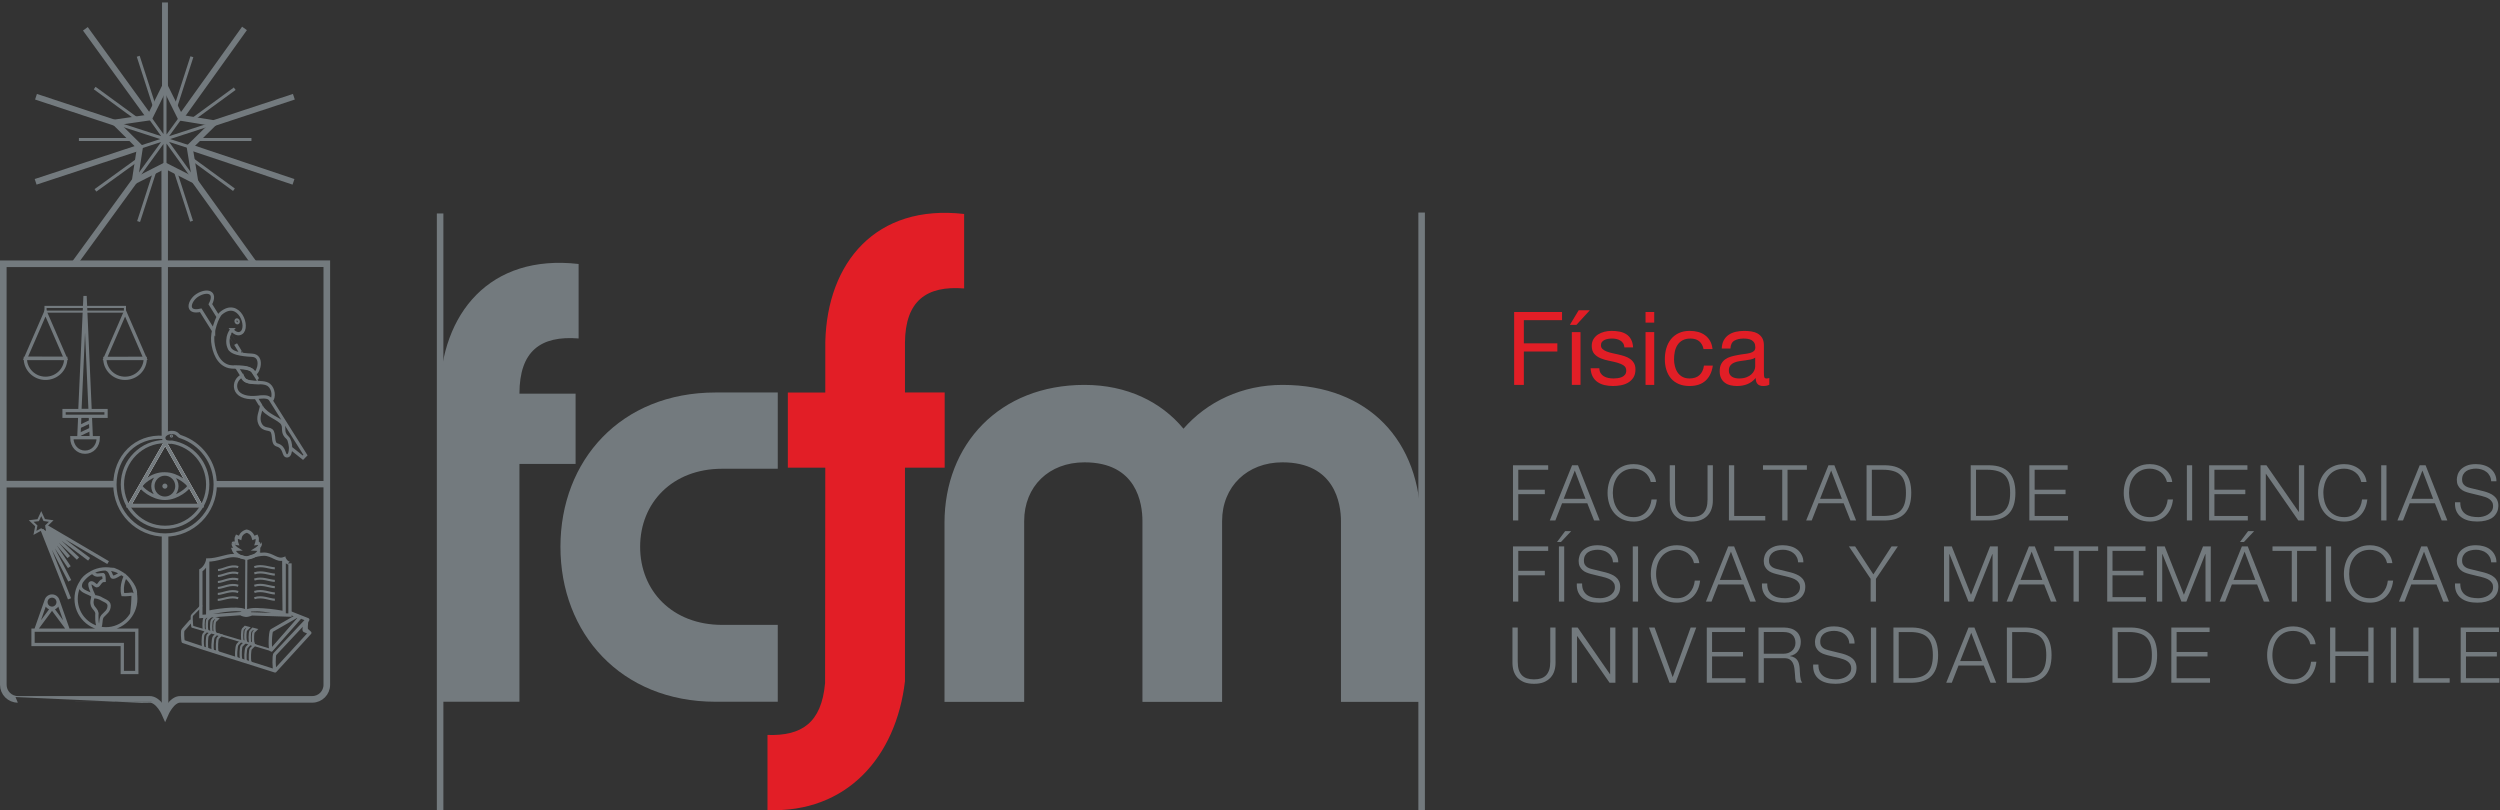 <?xml version="1.0" encoding="UTF-8" standalone="no"?>
<svg
   xmlns:dc="http://purl.org/dc/elements/1.1/"
   xmlns:cc="http://creativecommons.org/ns#"
   xmlns:rdf="http://www.w3.org/1999/02/22-rdf-syntax-ns#"
   xmlns:svg="http://www.w3.org/2000/svg"
   xmlns="http://www.w3.org/2000/svg"
   viewBox="0 0 979.187 317.333"
   height="317.333"
   width="979.187"
   xml:space="preserve"
   id="svg2"
   version="1.1"><rect x="0" y="0" width="979.187" height="317.333" fill="#333333" stroke="none"/><defs
     id="defs6"><clipPath
       id="clipPath18"
       clipPathUnits="userSpaceOnUse"><path
         id="path16"
         d="M 0,0 H 734.389 V 237.331 H 0 Z" /></clipPath></defs><g
     transform="matrix(1.333,0,0,-1.333,0,317.333)"
     id="g10"><g
       id="g12"><g
         clip-path="url(#clipPath18)"
         id="g14"><g
           transform="translate(96.025,160.57)"
           id="g20"><path
             id="path22"
             style="fill:none;stroke:#737a7e;stroke-width:1.94;stroke-linecap:butt;stroke-linejoin:miter;stroke-miterlimit:3.863;stroke-dasharray:none;stroke-opacity:1"
             d="m 0,0 v -123.72 c 0,-2.363 -1.908,-4.283 -4.263,-4.283 h -38.779 c -2.593,0.063 -4.467,-4.27 -4.467,-4.27 0,0 -1.882,4.334 -4.591,4.27 0.003,0.003 -38.689,0 -38.689,0 -2.354,0 -4.263,1.92 -4.263,4.283 l -0.003,123.712 z" /></g><g
           transform="translate(76.842,118.495)"
           id="g24"><path
             id="path26"
             style="fill:none;stroke:#737a7e;stroke-width:0.965;stroke-linecap:butt;stroke-linejoin:miter;stroke-miterlimit:3.864;stroke-dasharray:none;stroke-opacity:1"
             d="m 0,0 c -0.304,-1.38 -1.235,-3.224 -0.457,-4.897 1.063,-2.295 3.043,-1.071 3.653,-2.444 0.607,-1.375 0.023,-3.428 1.37,-3.826 2.588,-0.769 1.677,-3.363 3.047,-3.213 1.21,0.137 1.253,4.199 0,5.355 C 5.785,-7.339 7.002,-6.117 6.091,-4.74 5.174,-3.366 1.825,-2.755 0,0 Z m -5.718,9.128 c -1.309,-0.636 -2.268,-2.15 -1.811,-3.835 0.457,-1.687 2.503,-2.692 5.394,-2.54 0.161,0.008 0.312,0.021 0.46,0.028 2.558,0.19 3.7,0.5 4.564,-0.947 C 3.802,2.905 3.537,5.293 2.237,6.397 0.262,8.083 -4.875,5.945 -5.718,9.128 Z m -3.001,13.555 c 0,0 1.312,-1.783 2.717,-0.953 2.574,1.521 -0.604,10.188 -5.903,5.779 -1.165,-0.974 -2.723,-5.479 -2.421,-8.365 0.303,-2.893 1.586,-6.545 4.842,-7.301 1.966,-0.457 5.882,0.637 7.508,-2.041 1.209,0.453 2.531,5.229 -0.847,5.387 -3.332,0.15 -6.152,0.721 -6.661,2.129 -1.209,3.347 0.765,5.365 0.765,5.365 z m -48.793,-8.449 c 0,-3.221 -2.661,-5.832 -5.942,-5.832 -3.281,0 -5.943,2.611 -5.943,5.832 z m 9.55,-23.273 c 0,-2.522 -1.742,-4.265 -3.891,-4.265 -2.146,0 -3.889,1.742 -3.889,4.265 z m -10.056,7.97 h 12.334 v -1.687 h -12.334 z m 7.652,0.035 -1.486,33.625 -1.52,-33.625 z M -53.4,-2.759 -53.675,-9.03 h 3.654 l -0.277,6.271 z m -9.796,-32.353 18.118,-10.639 m -17.925,10.215 12.34,-9.233 m -12.266,8.735 9.006,-8.512 m -8.929,7.824 6.22,-7.391 m -6.623,7.21 6.784,-10.18 m -7.33,10.4 7.459,-14.42 m -8.115,15.008 8.036,-20.291 m 46.979,77.844 c -0.017,0.035 3.659,-6.018 3.644,-5.939 -2.274,0.275 -3.378,0.93 -3.831,2.152 -0.536,1.379 -0.117,3.213 0.187,3.787 z M 2.626,2.181 l 10.293,-16.347 -0.757,-0.761 -3.608,2.86 c 0,0 -0.22,2.392 -0.793,2.883 C 5.823,-7.511 6.972,-6.589 6.222,-5.037 5.473,-3.49 1.075,-2.296 0.052,0.03 0.071,-0.083 -1.642,2.747 -1.642,2.747 2.282,3.443 2.626,2.181 2.626,2.181 Z m -16.712,20.194 -3.777,6.022 c -4.525,-1.046 -3.413,2.88 -0.961,4.423 2.695,1.691 5.742,1.096 3.787,-2.648 0,0 0.871,-1.417 2.324,-3.729 0,0 -0.992,-1.885 -1.373,-4.068 z" /></g><g
           transform="translate(69.471,144.209)"
           id="g28"><path
             id="path30"
             style="fill:none;stroke:#737a7e;stroke-width:0.621;stroke-linecap:butt;stroke-linejoin:miter;stroke-miterlimit:3.864;stroke-dasharray:none;stroke-opacity:1"
             d="M 0,0 C 0.247,0.088 0.539,-0.094 0.652,-0.406 0.765,-0.72 0.657,-1.052 0.415,-1.14 0.169,-1.232 -0.124,-1.048 -0.236,-0.732 -0.35,-0.421 -0.242,-0.091 0,0 Z m -19.266,-34.274 c 0,0.096 0.076,0.17 0.172,0.17 0.096,0 0.171,-0.074 0.171,-0.17 0,-0.095 -0.075,-0.169 -0.171,-0.169 -0.095,-0.006 -0.172,0.076 -0.172,0.169 z" /></g><g
           transform="translate(39.806,63.84)"
           id="g32"><path
             id="path34"
             style="fill:none;stroke:#737a7e;stroke-width:0.965;stroke-linecap:butt;stroke-linejoin:miter;stroke-miterlimit:3.864;stroke-dasharray:none;stroke-opacity:1"
             d="m 0,0 c 0,2.201 -2.939,4.93 -2.939,4.93 0,0 -1.446,-2.68 -0.764,-5.434 0.686,-0.074 2.665,0.152 2.665,0.152 0.497,-0.229 0.304,-1.033 0.304,-1.527 0,-1.226 -0.381,-4.359 -0.381,-4.359 0,0 1.115,4.031 1.115,6.238 z m -5.944,6.727 c -0.98,0.377 -2.477,0.228 -2.477,0.228 1.296,-0.613 1.22,-2.33 1.752,-2.33 1.068,0 1.599,0.877 2.664,1.066 0.003,0 -0.96,0.661 -1.939,1.036 z M -16.187,2.4 c -0.442,-2.4 4.035,-2.371 3.654,-3.673 -0.918,-3.137 0.913,-3.022 1.218,-4.666 0,0 -0.305,-3.899 0.76,-4.209 0.61,0.839 0.154,2.484 0.913,3.367 0.801,0.916 1.904,1.418 1.904,3.056 0,1.19 -1.65,1.569 -2.134,1.914 -0.531,0.383 -1.522,0.688 -2.206,0.688 0,0 -1.751,3.365 -1.218,3.978 0.607,0.534 1.523,-0.763 1.901,-0.763 0.8,0 0.95,1.604 2.207,1.604 0,0.386 -0.077,1.572 -0.305,1.689 -1.257,0 -2.053,-0.615 -3.122,0.687 0.006,0.008 -3.127,-1.263 -3.572,-3.672 z m -6.622,-4.589 3.061,-8.707 -4.731,6.394 m -1.75,2.313 -3.063,-8.707 4.731,6.394 m -1.747,1.799 c 0,0.988 0.8,1.795 1.791,1.795 0.987,0 1.786,-0.807 1.786,-1.795 0,-0.994 -0.799,-1.799 -1.786,-1.799 -0.99,0 -1.791,0.803 -1.791,1.799 z M 0.389,-23.385 h -4.265 v 8.235 H -30.1 v 4.212 H 0.387 Z M -17.444,-1.74 c 0,4.869 3.923,8.809 8.765,8.809 4.842,0 8.765,-3.938 8.765,-8.809 0,-4.862 -3.923,-8.807 -8.765,-8.807 -4.843,0 -8.765,3.945 -8.765,8.807 z" /></g><g
           transform="translate(12.117,87.144)"
           id="g36"><path
             id="path38"
             style="fill:none;stroke:#737a7e;stroke-width:0.621;stroke-linecap:butt;stroke-linejoin:miter;stroke-miterlimit:3.864;stroke-dasharray:none;stroke-opacity:1"
             d="m 0,0 -0.895,-1.932 -2.063,-0.248 1.511,-1.426 -0.407,-2.062 1.825,1.006 1.868,-1.022 -0.367,2.098 1.469,1.406 -2.064,0.289 z" /></g><g
           transform="translate(48.497,81.004)"
           id="g40"><path
             id="path42"
             style="fill:none;stroke:#737a7e;stroke-width:1.94;stroke-linecap:butt;stroke-linejoin:miter;stroke-miterlimit:3.863;stroke-dasharray:none;stroke-opacity:1"
             d="M 0,0 V -52.361" /></g><g
           transform="translate(79.846,52.777)"
           id="g44"><path
             id="path46"
             style="fill:none;stroke:#737a7e;stroke-width:0.966;stroke-linecap:round;stroke-linejoin:round;stroke-miterlimit:3.864;stroke-dasharray:none;stroke-opacity:1"
             d="m 0,0 c -0.42,-0.189 -0.67,-5.676 -0.1,-5.713 0.002,0.006 8.416,9.561 8.416,9.561 L 7.501,4.307 Z m 0.955,-6.883 c -0.4,-0.324 -0.305,-4.512 0.019,-4.976 0.02,0 10.217,11.187 10.217,11.187 l -1.059,0.965 c -0.09,1.007 0.182,2.822 0.182,2.822 z m -24.744,9.639 -2.252,-2.563 c -0.301,-0.351 -0.142,-2.716 0.01,-3.395 1.778,-0.714 26.972,-8.638 26.972,-8.638 L 11.189,-0.672 9.586,0.017 c -0.453,0.729 0.998,3.188 0.998,3.188 l -4.96,1.957" /></g><g
           transform="translate(59.137,60.027)"
           id="g48"><path
             id="path50"
             style="fill:none;stroke:#737a7e;stroke-width:0.62;stroke-linecap:round;stroke-linejoin:round;stroke-miterlimit:3.864;stroke-dasharray:none;stroke-opacity:1"
             d="m 0,0 -2.629,-2.688 c -0.377,-0.203 -0.092,-2.72 0,-3.425 0.921,-0.253 23.228,-6.879 23.228,-6.879 l 8.396,9.66 -2.663,0.953" /></g><g
           transform="translate(83.495,58.016)"
           id="g52"><path
             id="path54"
             style="fill:none;stroke:#737a7e;stroke-width:0.965;stroke-linecap:butt;stroke-linejoin:miter;stroke-miterlimit:3.864;stroke-dasharray:none;stroke-opacity:1"
             d="m 0,0 c -2.388,0 -9.512,1.914 -11.188,0.229 1.522,0.037 1.563,-0.952 0,-0.993 -1.674,0.112 -1.407,1.071 0,0.953 -1.447,1.879 -11.255,-0.386 -11.255,-0.386 l -0.021,15.687 c 2.721,0 5.541,1.313 7.455,1.313 1.914,0 3.929,-0.813 3.929,-0.813 0,0 3.011,1.221 5.137,1.221 2.519,0 3.814,-2.061 5.83,-1.352 C -0.149,14.887 0,0 0,0 Z M 0,15.996 V 0.002 c -2.184,0.521 -10.389,1.572 -11.225,0.27 -0.683,1.304 -7.278,0.716 -11.238,-0.166 v 15.392 c -0.502,-2.227 -2.016,-3.033 -2.016,-3.033 V -1.102 l 11.694,0.842 c 1.296,-0.842 2.779,-0.304 3.272,-0.072 L 1.713,-0.695 V 14.493 C 1.714,14.481 0.604,14.578 0,15.996 Z" /></g><g
           transform="translate(72.382,73.984)"
           id="g56"><path
             id="path58"
             style="fill:none;stroke:#737a7e;stroke-width:0.621;stroke-linecap:butt;stroke-linejoin:miter;stroke-miterlimit:3.864;stroke-dasharray:none;stroke-opacity:1"
             d="M 0,0 -0.096,-15.684" /></g><g
           transform="translate(60.698,57.002)"
           id="g60"><path
             id="path62"
             style="fill:none;stroke:#737a7e;stroke-width:0.671;stroke-linecap:butt;stroke-linejoin:miter;stroke-miterlimit:3.864;stroke-dasharray:none;stroke-opacity:1"
             d="m 0,0 -0.64,-0.648 c -0.295,-0.342 -0.354,-3.301 -0.048,-3.438 -0.008,-0.049 0.834,-0.337 0.95,-0.294 0.125,0.007 -0.07,0.312 -0.129,0.454 -0.134,0.862 -0.078,2.725 0.154,2.99 l 0.695,0.674 z m 12.755,-8.164 -0.956,-1.01 c -0.391,-0.441 -0.554,-3.918 -0.153,-4.099 -0.011,-0.064 1.983,-0.59 1.171,-0.219 -0.179,1.137 -0.106,3.584 0.2,3.935 l 1.032,1.045 z M 10.052,-7.322 9.096,-8.328 C 8.707,-8.777 8.501,-12.223 8.907,-12.4 c -0.012,-0.067 2.021,-0.62 1.21,-0.243 -0.177,1.127 -0.106,3.582 0.199,3.936 l 1.032,1.043 z M 2.933,-5.218 2.129,-6.074 c -0.388,-0.44 -0.549,-4.072 -0.144,-4.25 -0.013,-0.067 1.978,-0.435 1.164,-0.063 -0.178,1.137 -0.106,3.584 0.2,3.936 L 4.2,-5.6 Z M 0.002,-4.377 -0.84,-5.229 c -0.39,-0.449 -0.394,-3.98 0.009,-4.162 -0.009,-0.06 1.823,-0.53 1.01,-0.159 -0.174,1.136 -0.105,3.584 0.2,3.935 l 0.919,0.897 z" /></g><g
           transform="translate(72.42,74.131)"
           id="g64"><path
             id="path66"
             style="fill:none;stroke:#737a7e;stroke-width:0.965;stroke-linecap:butt;stroke-linejoin:miter;stroke-miterlimit:3.864;stroke-dasharray:none;stroke-opacity:1"
             d="m 0,0 c -3.042,0.076 -3.874,2.506 -3.874,2.506 l 1.183,0.055 c 0,0 -1.485,0.902 -1.155,1.791 -0.024,0.041 1.034,-0.111 1.034,-0.111 0,0 -0.446,1.218 -0.042,2.021 l 0.947,-0.396 c 0.272,1.618 1.948,1.996 1.948,1.996 0,0 1.561,-0.212 2.018,-1.996 L 3.006,6.262 C 3.41,5.457 2.973,4.241 2.973,4.241 c 0,0 1.058,0.152 1.034,0.111 C 4.338,3.463 2.851,2.561 2.851,2.561 L 4.037,2.506 C 4.035,2.506 3.043,0.074 0,0 Z" /></g><g
           transform="translate(0.886,95.797)"
           id="g68"><path
             id="path70"
             style="fill:none;stroke:#737a7e;stroke-width:1.94;stroke-linecap:butt;stroke-linejoin:miter;stroke-miterlimit:3.863;stroke-dasharray:none;stroke-opacity:1"
             d="M 0,0 H 32.842" /></g><g
           transform="translate(63.395,95.797)"
           id="g72"><path
             id="path74"
             style="fill:none;stroke:#737a7e;stroke-width:1.87;stroke-linecap:butt;stroke-linejoin:miter;stroke-miterlimit:3.864;stroke-dasharray:none;stroke-opacity:1"
             d="M 0,0 H 32.579" /></g><g
           transform="translate(48.541,107.93)"
           id="g76"><path
             id="path78"
             style="fill:none;stroke:#ffffff;stroke-width:0.965;stroke-linecap:butt;stroke-linejoin:miter;stroke-miterlimit:3.864;stroke-dasharray:none;stroke-opacity:1"
             d="m 0,0 10.474,-18.42 h -21.04 z" /></g><g
           transform="translate(44.919,95.223)"
           id="g80"><path
             id="path82"
             style="fill:none;stroke:#737a7e;stroke-width:0.965;stroke-linecap:butt;stroke-linejoin:miter;stroke-miterlimit:3.864;stroke-dasharray:none;stroke-opacity:1"
             d="m 0,0 c 0,1.959 1.58,3.545 3.528,3.545 1.949,0 3.53,-1.59 3.53,-3.545 0,-1.957 -1.581,-3.549 -3.53,-3.549 C 1.579,-3.545 0,-1.957 0,0 Z m 3.533,3.602 c 3.791,0 7.087,-3.12 7.046,-3.614 0.035,-0.466 -3.257,-3.59 -7.046,-3.59 -3.789,0 -7.091,3.124 -7.057,3.59 -0.035,0.494 3.138,3.76 7.057,3.614 z" /></g><g
           transform="translate(48.007,95.223)"
           id="g84"><path
             id="path86"
             style="fill:#737a7e;fill-opacity:1;fill-rule:nonzero;stroke:none"
             d="m 0,0 c 0,0.244 0.198,0.44 0.444,0.44 0.241,0 0.44,-0.196 0.44,-0.44 0,-0.246 -0.199,-0.445 -0.44,-0.445 C 0.197,-0.447 0,-0.246 0,0" /></g><g
           transform="translate(48.007,95.223)"
           id="g88"><path
             id="path90"
             style="fill:none;stroke:#737a7e;stroke-width:0.621;stroke-linecap:butt;stroke-linejoin:miter;stroke-miterlimit:3.864;stroke-dasharray:none;stroke-opacity:1"
             d="m 0,0 c 0,0.244 0.198,0.44 0.444,0.44 0.241,0 0.44,-0.196 0.44,-0.44 0,-0.246 -0.199,-0.445 -0.44,-0.445 C 0.197,-0.447 0,-0.246 0,0 Z" /></g><g
           transform="translate(48.554,108.318)"
           id="g92"><path
             id="path94"
             style="fill:none;stroke:#737a7e;stroke-width:0.965;stroke-linecap:butt;stroke-linejoin:miter;stroke-miterlimit:3.864;stroke-dasharray:none;stroke-opacity:1"
             d="m 0,0 c -6.922,0 -12.588,-5.656 -12.588,-12.609 0,-6.955 5.61,-12.594 12.532,-12.594 6.922,0 12.533,5.639 12.533,12.594 0,6.255 -4.54,11.441 -10.49,12.427 -2.214,-0.16 -2.327,0.647 -2.405,1.063 -0.204,1.135 1.271,1.801 2.323,1.801 1.828,0 1.674,-1.071 2.77,-1.301 5.825,-1.979 10.015,-7.52 10.015,-14.034 0,-8.181 -6.601,-14.814 -14.742,-14.814 -8.143,0 -14.742,6.633 -14.742,14.814 0,8.186 6.12,14.494 14.344,13.882 C -0.583,0.689 0,0 0,0 Z" /></g><g
           transform="translate(48.477,212.67)"
           id="g96"><path
             id="path98"
             style="fill:none;stroke:#737a7e;stroke-width:1.734;stroke-linecap:butt;stroke-linejoin:miter;stroke-miterlimit:3.863;stroke-dasharray:none;stroke-opacity:1"
             d="m 0,0 -4.51,-9.12 -10.193,-1.476 7.347,-7.29 -1.516,-9.881 8.872,4.507 8.874,-4.507 -1.63,9.973 7.115,6.981 -9.777,1.602 z" /></g><g
           transform="translate(62.836,201.857)"
           id="g100"><path
             id="path102"
             style="fill:none;stroke:#737a7e;stroke-width:0.895;stroke-linecap:butt;stroke-linejoin:miter;stroke-miterlimit:3.863;stroke-dasharray:none;stroke-opacity:1"
             d="M 0,0 -21.714,-7.075 M -5.485,-16.954 -18.866,1.692 M -23.231,-16.954 -9.779,1.601 M -28.714,0.003 -7.116,-6.982 m -7.243,17.467 v -22.932" /></g><g
           transform="translate(48.477,237.331)"
           id="g104"><path
             id="path106"
             style="fill:none;stroke:#737a7e;stroke-width:1.734;stroke-linecap:butt;stroke-linejoin:miter;stroke-miterlimit:3.863;stroke-dasharray:none;stroke-opacity:1"
             d="M 0,0 V -25.578 M 37.759,-52.699 7.36,-42.514 m -21.811,7.07 -23.447,7.75 m 11.217,-49.101 17.787,24.431 m 13.49,18.519 18.768,26.223 M 26.281,-76.795 8.71,-52.364 M -4.536,-33.761 -23.395,-7.736 M 37.87,-27.694 14.377,-35.436 m -21.852,-7.2 -30.533,-10.063" /></g><g
           transform="translate(23.185,197.071)"
           id="g108"><path
             id="path110"
             style="fill:none;stroke:#737a7e;stroke-width:0.895;stroke-linecap:butt;stroke-linejoin:miter;stroke-miterlimit:3.863;stroke-dasharray:none;stroke-opacity:1"
             d="M 0,0 H 15.473 M 34.987,0 50.699,-0.003 M 4.634,15.115 17.071,6.036 M 33.092,-5.665 45.554,-14.763 M 17.429,24.453 22.281,9.452 m 6.041,-18.698 4.774,-14.76 M 33.199,24.317 28.428,9.567 M 22.348,-9.234 17.539,-24.102 M 45.781,14.923 33.44,5.914 M 17.406,-5.875 4.861,-14.947" /></g><g
           transform="translate(23.164,112.602)"
           id="g112"><path
             id="path114"
             style="fill:none;stroke:#737a7e;stroke-width:0.965;stroke-linecap:butt;stroke-linejoin:miter;stroke-miterlimit:3.864;stroke-dasharray:none;stroke-opacity:1"
             d="m 0,0 3.503,1.646 m -3.39,-3.9 3.504,1.647 M 13.594,33.658 19.453,20.18 7.728,20.147 Z M 7.64,20.127 c 0,-3.221 2.661,-5.832 5.942,-5.832 3.285,0 5.942,2.611 5.942,5.832 z M -9.79,33.658 -15.647,20.18 -3.922,20.147 Z M 51.086,16.449 c 0.69,-1.021 2.094,-3.402 2.054,-3.402 0,0 -3.311,-0.229 -4.489,0.88 -0.259,0.394 -2.25,3.606 -2.25,3.606 0,0 4,-0.059 4.685,-1.084 z" /></g><g
           transform="translate(80.756,61.84)"
           id="g116"><path
             id="path118"
             style="fill:none;stroke:#737a7e;stroke-width:0.621;stroke-linecap:butt;stroke-linejoin:miter;stroke-miterlimit:3.864;stroke-dasharray:none;stroke-opacity:1"
             d="m 0,0 c -1.598,0.053 -3.728,1.215 -6.016,0.447 m 6.014,1.397 C -1.6,1.898 -3.731,3.041 -6.016,2.28 m 6.009,1.409 C -1.604,3.741 -3.735,4.871 -6.02,4.102 m 6.013,1.433 c -1.597,0.053 -3.728,1.16 -6.016,0.397 m 6.014,1.451 c -1.597,0.053 -3.729,1.138 -6.017,0.369 m 6.014,1.477 C -1.609,9.28 -3.74,10.348 -6.028,9.582 m -10.749,-9.631 c 1.596,0.053 3.722,1.264 6.011,0.496 m -5.995,1.258 c 1.596,0.047 3.708,1.336 5.995,0.573 m -5.979,1.181 c 1.595,0.047 3.693,1.412 5.985,0.645 m -5.976,1.107 c 1.597,0.047 3.685,1.482 5.975,0.719 m -5.959,1.035 c 1.594,0.047 3.672,1.558 5.962,0.787 m -5.947,0.961 c 1.598,0.053 3.661,1.635 5.95,0.871 m -44.894,76.445 h 11.608 v -1.375 h -11.534 z m -0.19,-1.375 h -11.536 v 1.375 h 11.423 z" /></g><g
           transform="translate(48.541,107.93)"
           id="g120"><path
             id="path122"
             style="fill:none;stroke:#737a7e;stroke-width:0.965;stroke-linecap:butt;stroke-linejoin:miter;stroke-miterlimit:3.864;stroke-dasharray:none;stroke-opacity:1"
             d="m 0,0 10.474,-18.42 h -21.04 z" /></g><g
           transform="translate(62.932,56.465)"
           id="g124"><path
             id="path126"
             style="fill:none;stroke:#737a7e;stroke-width:0.671;stroke-linecap:butt;stroke-linejoin:miter;stroke-miterlimit:3.864;stroke-dasharray:none;stroke-opacity:1"
             d="m 0,0 -0.639,-0.646 c -0.296,-0.342 -0.354,-3.299 -0.048,-3.438 0.145,-0.084 0.835,-0.406 0.95,-0.359 0.124,0 -0.09,0.375 -0.129,0.519 -0.135,0.86 -0.08,2.723 0.152,2.99 l 0.698,0.68 z" /></g><g
           transform="translate(47.43,189.41)"
           id="g128"><path
             id="path130"
             style="fill:#737a7e;fill-opacity:1;fill-rule:nonzero;stroke:none"
             d="m 0,0 h 1.916 v -78.183 l -0.891,-1.204 -0.359,-0.478 -0.597,0.408 z" /></g><g
           transform="translate(74.261,53.309)"
           id="g132"><path
             id="path134"
             style="fill:none;stroke:#737a7e;stroke-width:0.671;stroke-linecap:butt;stroke-linejoin:miter;stroke-miterlimit:3.864;stroke-dasharray:none;stroke-opacity:1"
             d="m 0,0 -0.638,-0.646 c -0.297,-0.344 -0.354,-3.309 -0.047,-3.44 0.144,-0.08 0.833,-0.404 0.949,-0.361 0.125,0.004 -0.09,0.381 -0.129,0.52 -0.136,0.857 -0.079,2.728 0.152,2.99 l 0.697,0.685 z m -2.235,0.539 -0.642,-0.65 c -0.293,-0.34 -0.353,-3.301 -0.048,-3.438 -0.009,-0.052 0.834,-0.334 0.95,-0.293 0.124,0.004 -0.071,0.313 -0.129,0.453 -0.136,0.854 -0.08,2.721 0.153,2.985 l 0.696,0.679 z" /></g><g
           transform="translate(265.905,122.736)"
           id="g136"><path
             id="path138"
             style="fill:#e21e26;fill-opacity:1;fill-rule:nonzero;stroke:none"
             d="M 0,0 H 11.667 V -22.082 H 0 v -62.769 c -2.609,-22.172 -17.031,-38.767 -40.39,-37.849 v 22.074 c 9.952,-0.336 15.881,3.46 16.917,15.255 l 0.061,63.286 h -11.003 v 22.079 h 11.003 l 0.006,14.845 c 0.551,23.392 14.897,40.593 40.789,37.614 V 30.569 C 6.306,31.447 0.11,26.946 0,14.662 V -0.003 0" /></g><g
           transform="translate(129.319)"
           id="g140"><path
             id="path142"
             style="fill:none;stroke:#737a7e;stroke-width:1.916;stroke-linecap:butt;stroke-linejoin:miter;stroke-miterlimit:3.864;stroke-dasharray:none;stroke-opacity:1"
             d="M 0,0 V 175.338 M 288.397,0 v 175.607" /></g><g
           transform="translate(152.628,122.383)"
           id="g144"><path
             id="path146"
             style="fill:#737a7e;fill-opacity:1;fill-rule:nonzero;stroke:none"
             d="M 0,0 C 0,12.528 6.209,17.112 17.384,16.23 V 38.111 C -8.69,41.112 -23.057,23.645 -23.412,0 V -90.518 H 0 v 69.872 H 16.497 V 0 H 0" /></g><g
           transform="translate(210.262,31.865)"
           id="g148"><path
             id="path150"
             style="fill:#737a7e;fill-opacity:1;fill-rule:nonzero;stroke:none"
             d="M 0,0 H 18.268 V 22.584 H 1.947 c -14.721,0 -24.119,10.059 -24.119,22.938 0,12.88 9.4,22.939 24.119,22.939 H 18.268 V 90.868 H 0 C -27.846,90.868 -45.588,70.93 -45.588,45.519 -45.588,20.111 -27.847,0 0,0" /></g><g
           transform="translate(417.429,84.397)"
           id="g152"><path
             id="path154"
             style="fill:#737a7e;fill-opacity:1;fill-rule:nonzero;stroke:none"
             d="m 0,0 c 0,23.813 -15.069,40.568 -40.605,40.568 -11.88,0 -22.166,-4.939 -29.082,-12.875 -6.559,7.936 -16.662,12.875 -29.082,12.875 -24.995,0 -41.138,-17.463 -41.138,-40.568 v -52.565 h 23.409 V 0.529 c 0,10.229 7.271,17.287 17.729,17.287 15.431,0 17.025,-12.17 17.025,-17.287 v -53.094 h 23.403 V 0.529 c 0,10.229 7.441,17.287 17.73,17.287 15.432,0 17.202,-12.17 17.202,-17.287 V -52.565 H -0.005 L -0.005,0 H 0" /></g><g
           transform="translate(444.402,53.67)"
           id="g156"><path
             id="path158"
             style="fill:#737a7e;fill-opacity:1;fill-rule:nonzero;stroke:none"
             d="m 0,0 v -10.379 c 0,-0.828 0.114,-1.623 0.346,-2.383 0.243,-0.74 0.615,-1.394 1.113,-1.953 0.521,-0.558 1.176,-1.006 1.965,-1.34 0.809,-0.316 1.772,-0.478 2.897,-0.478 1.147,0 2.11,0.16 2.901,0.478 0.804,0.335 1.459,0.782 1.961,1.34 0.515,0.563 0.89,1.213 1.121,1.953 0.241,0.76 0.356,1.555 0.356,2.383 V 0 h -1.55 v -10.039 c 0,-0.938 -0.103,-1.742 -0.312,-2.4 -0.222,-0.653 -0.524,-1.188 -0.939,-1.611 -0.414,-0.405 -0.912,-0.711 -1.505,-0.907 -0.595,-0.184 -1.272,-0.272 -2.032,-0.272 -0.748,0 -1.418,0.093 -2.013,0.272 -0.598,0.196 -1.093,0.5 -1.504,0.907 -0.41,0.423 -0.726,0.958 -0.939,1.611 -0.214,0.658 -0.312,1.466 -0.312,2.4 L 1.554,0 H 0" /></g><g
           transform="translate(461.831,53.67)"
           id="g160"><path
             id="path162"
             style="fill:#737a7e;fill-opacity:1;fill-rule:nonzero;stroke:none"
             d="M 0,0 V -16.209 H 1.551 V -2.5 h 0.047 l 9.498,-13.709 h 1.732 V 0 h -1.55 V -13.716 H 11.229 L 1.735,0 Z" /></g><path
           id="path164"
           style="fill:#737a7e;fill-opacity:1;fill-rule:nonzero;stroke:none"
           d="m 479.697,37.461 h 1.552 V 53.67 h -1.552 z" /><g
           transform="translate(484.528,53.67)"
           id="g166"><path
             id="path168"
             style="fill:#737a7e;fill-opacity:1;fill-rule:nonzero;stroke:none"
             d="M 0,0 6.027,-16.209 H 7.825 L 13.879,0 H 12.236 L 6.986,-14.508 H 6.939 L 1.645,0 Z" /></g><g
           transform="translate(501.503,53.67)"
           id="g170"><path
             id="path172"
             style="fill:#737a7e;fill-opacity:1;fill-rule:nonzero;stroke:none"
             d="m 0,0 v -16.209 h 11.369 v 1.314 H 1.551 v 6.399 h 9.086 v 1.318 H 1.551 V -1.32 H 11.25 V 0 Z" /></g><g
           transform="translate(516.698,53.67)"
           id="g174"><path
             id="path176"
             style="fill:#737a7e;fill-opacity:1;fill-rule:nonzero;stroke:none"
             d="m 0,0 v -16.209 h 1.559 v 7.195 h 5.886 c 0.733,0.028 1.301,-0.091 1.713,-0.363 0.43,-0.273 0.74,-0.637 0.956,-1.09 0.229,-0.441 0.375,-0.947 0.437,-1.521 0.074,-0.562 0.129,-1.128 0.164,-1.701 0.014,-0.168 0.024,-0.362 0.045,-0.593 0.015,-0.227 0.027,-0.465 0.041,-0.698 0.027,-0.23 0.068,-0.459 0.115,-0.688 0.063,-0.213 0.139,-0.394 0.23,-0.541 h 1.712 c -0.17,0.193 -0.304,0.463 -0.414,0.813 -0.086,0.365 -0.158,0.74 -0.201,1.135 -0.051,0.411 -0.069,0.812 -0.092,1.204 -0.015,0.395 -0.031,0.723 -0.045,1.004 -0.031,0.479 -0.099,0.93 -0.207,1.337 -0.093,0.423 -0.253,0.792 -0.478,1.111 -0.212,0.32 -0.494,0.58 -0.85,0.773 -0.345,0.205 -0.787,0.355 -1.322,0.428 v 0.05 c 1.057,0.211 1.85,0.694 2.379,1.454 0.527,0.752 0.799,1.65 0.799,2.677 0,0.729 -0.143,1.355 -0.41,1.889 -0.26,0.545 -0.612,0.98 -1.073,1.313 C 10.507,-0.67 9.983,-0.414 9.373,-0.25 8.778,-0.084 8.144,0.004 7.477,0.004 H 0.016 V -0.002 H 0.001 l 0,0.002 z m 1.553,-7.697 v 6.377 h 5.795 c 1.187,0 2.072,-0.284 2.646,-0.864 0.579,-0.573 0.865,-1.361 0.865,-2.362 0,-0.493 -0.097,-0.942 -0.298,-1.334 C 10.381,-6.256 10.127,-6.587 9.809,-6.857 9.489,-7.129 9.117,-7.339 8.693,-7.492 8.266,-7.634 7.818,-7.697 7.344,-7.697 H 1.553" /></g><g
           transform="translate(534.312,42.797)"
           id="g178"><path
             id="path180"
             style="fill:#737a7e;fill-opacity:1;fill-rule:nonzero;stroke:none"
             d="m 0,0 h -1.552 c -0.047,-1 0.082,-1.854 0.387,-2.576 0.318,-0.709 0.771,-1.285 1.352,-1.746 C 0.757,-4.77 1.459,-5.117 2.29,-5.34 3.108,-5.557 4,-5.656 4.96,-5.656 c 0.953,0 1.779,0.094 2.467,0.272 0.685,0.165 1.258,0.382 1.709,0.659 0.474,0.282 0.836,0.604 1.097,0.952 0.274,0.348 0.479,0.687 0.61,1.021 0.154,0.348 0.248,0.67 0.279,0.977 0.041,0.296 0.065,0.539 0.065,0.724 0,0.666 -0.114,1.233 -0.352,1.703 C 10.625,1.125 10.319,1.521 9.921,1.834 9.538,2.168 9.099,2.438 8.573,2.655 8.077,2.881 7.532,3.068 6.956,3.223 L 2.985,4.196 C 2.649,4.273 2.329,4.371 2.028,4.49 1.739,4.615 1.481,4.766 1.247,4.965 1.021,5.16 0.843,5.4 0.704,5.672 c -0.123,0.289 -0.182,0.623 -0.182,1 0,0.603 0.11,1.115 0.342,1.521 C 1.093,8.6 1.385,8.922 1.757,9.17 2.144,9.43 2.573,9.607 3.06,9.715 3.563,9.84 4.08,9.898 4.612,9.898 5.192,9.898 5.739,9.816 6.257,9.648 6.788,9.496 7.253,9.264 7.653,8.941 8.054,8.643 8.384,8.25 8.632,7.785 8.89,7.33 9.03,6.797 9.065,6.174 h 1.555 c 0,0.828 -0.168,1.563 -0.498,2.181 -0.318,0.636 -0.752,1.168 -1.299,1.594 -0.554,0.419 -1.191,0.739 -1.92,0.949 -0.73,0.213 -1.5,0.313 -2.31,0.313 -1.146,0 -2.074,-0.164 -2.807,-0.498 C 1.057,10.4 0.473,10.004 0.054,9.537 -0.356,9.061 -0.634,8.559 -0.791,8.041 -0.942,7.51 -1.019,7.051 -1.019,6.65 -1.019,6.016 -0.921,5.479 -0.726,5.043 -0.509,4.604 -0.241,4.23 0.096,3.932 0.43,3.631 0.821,3.391 1.255,3.205 1.712,3.023 2.177,2.867 2.651,2.748 L 6.282,1.866 C 6.663,1.773 7.05,1.656 7.446,1.502 7.839,1.366 8.198,1.184 8.509,0.955 8.846,0.727 9.113,0.448 9.317,0.117 9.528,-0.222 9.632,-0.607 9.632,-1.061 9.632,-1.656 9.486,-2.16 9.196,-2.584 8.911,-2.992 8.541,-3.332 8.096,-3.607 7.673,-3.867 7.209,-4.054 6.706,-4.172 6.206,-4.295 5.741,-4.352 5.313,-4.352 4.571,-4.352 3.87,-4.289 3.21,-4.148 2.56,-3.998 1.981,-3.753 1.497,-3.42 1.022,-3.094 0.651,-2.648 0.378,-2.086 0.112,-1.533 -0.017,-0.836 0,0" /></g><path
           id="path182"
           style="fill:#737a7e;fill-opacity:1;fill-rule:nonzero;stroke:none"
           d="m 549.733,37.461 h 1.553 V 53.67 h -1.553 z" /><g
           transform="translate(557.897,38.775)"
           id="g184"><path
             id="path186"
             style="fill:#737a7e;fill-opacity:1;fill-rule:nonzero;stroke:none"
             d="m 0,0 v 13.574 h 3.313 c 1.172,0 2.176,-0.129 3.018,-0.383 C 7.185,12.945 7.882,12.557 8.433,12.006 8.979,11.461 9.378,10.761 9.638,9.9 9.905,9.041 10.032,7.996 10.032,6.789 10.032,5.572 9.903,4.537 9.638,3.678 9.378,2.816 8.979,2.109 8.433,1.568 7.882,1.023 7.185,0.629 6.331,0.371 5.489,0.129 4.485,0.006 3.313,0.006 Z M -1.553,14.895 V -1.314 h 5.634 c 2.487,0.056 4.355,0.748 5.603,2.062 1.261,1.334 1.892,3.348 1.892,6.043 0,2.688 -0.631,4.696 -1.892,6.021 -1.248,1.323 -3.11,2.022 -5.603,2.087 h -5.634 v -0.004" /></g><g
           transform="translate(578.407,53.67)"
           id="g188"><path
             id="path190"
             style="fill:#737a7e;fill-opacity:1;fill-rule:nonzero;stroke:none"
             d="m 0,0 -6.549,-16.209 h 1.647 l 1.963,5.035 h 7.418 l 1.986,-5.035 H 8.129 L 1.736,0 Z m -2.459,-9.859 3.264,8.312 3.145,-8.312 z" /></g><g
           transform="translate(591.231,38.775)"
           id="g192"><path
             id="path194"
             style="fill:#737a7e;fill-opacity:1;fill-rule:nonzero;stroke:none"
             d="m 0,0 v 13.574 h 3.313 c 1.17,0 2.176,-0.129 3.012,-0.383 C 7.18,12.945 7.876,12.557 8.423,12.006 8.979,11.461 9.376,10.761 9.635,9.9 9.899,9.041 10.024,7.996 10.024,6.789 10.024,5.572 9.896,4.537 9.635,3.678 9.38,2.816 8.979,2.109 8.423,1.568 7.876,1.023 7.181,0.629 6.325,0.371 5.491,0.129 4.483,0.006 3.313,0.006 Z M -1.553,14.895 V -1.314 h 5.637 c 2.48,0.056 4.354,0.748 5.6,2.062 1.263,1.334 1.892,3.348 1.892,6.043 0,2.688 -0.629,4.696 -1.892,6.021 -1.246,1.323 -3.114,2.022 -5.6,2.087 h -5.637 v -0.004" /></g><g
           transform="translate(622.257,38.775)"
           id="g196"><path
             id="path198"
             style="fill:#737a7e;fill-opacity:1;fill-rule:nonzero;stroke:none"
             d="m 0,0 v 13.574 h 3.311 c 1.169,0 2.181,-0.129 3.015,-0.383 0.852,-0.246 1.553,-0.634 2.1,-1.185 C 8.972,11.461 9.381,10.761 9.64,9.9 9.898,9.041 10.025,7.996 10.025,6.789 10.025,5.572 9.896,4.537 9.64,3.678 9.383,2.816 8.972,2.109 8.426,1.568 7.879,1.023 7.178,0.629 6.326,0.371 5.494,0.129 4.48,0.006 3.311,0.006 Z M -1.551,14.895 V -1.314 h 5.635 c 2.478,0.056 4.347,0.748 5.594,2.062 1.263,1.334 1.896,3.348 1.896,6.043 0,2.688 -0.635,4.696 -1.896,6.021 -1.247,1.323 -3.114,2.022 -5.594,2.087 h -5.635 v -0.004" /></g><g
           transform="translate(637.999,53.67)"
           id="g200"><path
             id="path202"
             style="fill:#737a7e;fill-opacity:1;fill-rule:nonzero;stroke:none"
             d="m 0,0 v -16.209 h 11.369 v 1.314 H 1.553 v 6.399 h 9.084 v 1.318 H 1.553 V -1.32 H 11.25 V 0 Z" /></g><g
           transform="translate(678.837,48.762)"
           id="g204"><path
             id="path206"
             style="fill:#737a7e;fill-opacity:1;fill-rule:nonzero;stroke:none"
             d="M 0,0 H 1.557 C 1.453,0.848 1.191,1.598 0.781,2.25 0.386,2.896 -0.114,3.443 -0.729,3.885 -1.32,4.342 -1.99,4.684 -2.738,4.908 -3.469,5.131 -4.217,5.244 -4.994,5.244 -6.274,5.244 -7.399,5.014 -8.371,4.543 -9.328,4.09 -10.131,3.465 -10.768,2.682 -11.406,1.91 -11.889,1.018 -12.205,0 c -0.319,-1.012 -0.481,-2.078 -0.481,-3.195 0,-1.117 0.162,-2.19 0.481,-3.201 0.312,-1.018 0.801,-1.918 1.437,-2.686 0.643,-0.772 1.44,-1.393 2.397,-1.861 0.972,-0.453 2.097,-0.68 3.377,-0.68 0.955,0 1.822,0.156 2.601,0.453 0.789,0.303 1.48,0.734 2.057,1.293 0.572,0.563 1.053,1.244 1.418,2.039 0.355,0.809 0.6,1.705 0.707,2.701 H 0.232 c -0.076,-0.722 -0.253,-1.406 -0.521,-2.041 -0.273,-0.623 -0.631,-1.162 -1.07,-1.636 -0.444,-0.471 -0.963,-0.838 -1.58,-1.114 -0.604,-0.267 -1.295,-0.402 -2.049,-0.402 -1.077,0 -2.01,0.205 -2.786,0.604 -0.773,0.412 -1.415,0.949 -1.919,1.613 -0.485,0.682 -0.854,1.446 -1.094,2.295 -0.23,0.858 -0.352,1.729 -0.352,2.61 0,0.892 0.119,1.763 0.352,2.609 0.241,0.844 0.603,1.605 1.094,2.266 0.504,0.685 1.146,1.229 1.919,1.64 0.776,0.408 1.706,0.606 2.786,0.606 0.592,0 1.158,-0.094 1.685,-0.268 0.555,-0.172 1.045,-0.42 1.489,-0.754 C -1.355,2.563 -0.977,2.139 -0.668,1.643 -0.361,1.176 -0.135,0.619 0,0" /></g><g
           transform="translate(684.651,53.67)"
           id="g208"><path
             id="path210"
             style="fill:#737a7e;fill-opacity:1;fill-rule:nonzero;stroke:none"
             d="m 0,0 v -16.209 h 1.553 v 7.852 h 9.679 v -7.852 h 1.551 V 0 H 11.232 V -7.037 H 1.553 l 0,7.037 z" /></g><path
           id="path212"
           style="fill:#737a7e;fill-opacity:1;fill-rule:nonzero;stroke:none"
           d="m 702.493,37.461 h 1.553 V 53.67 h -1.553 z" /><g
           transform="translate(709.108,53.67)"
           id="g214"><path
             id="path216"
             style="fill:#737a7e;fill-opacity:1;fill-rule:nonzero;stroke:none"
             d="m 0,0 v -16.209 h 10.678 v 1.314 H 1.553 L 1.553,0 Z" /></g><g
           transform="translate(723.026,53.67)"
           id="g218"><path
             id="path220"
             style="fill:#737a7e;fill-opacity:1;fill-rule:nonzero;stroke:none"
             d="m 0,0 v -16.209 h 11.363 v 1.314 H 1.551 v 6.399 h 9.08 v 1.318 H 1.551 V -1.32 H 11.25 V 0 Z" /></g><g
           transform="translate(444.562,77.508)"
           id="g222"><path
             id="path224"
             style="fill:#737a7e;fill-opacity:1;fill-rule:nonzero;stroke:none"
             d="m 0,0 v -16.211 h 1.553 v 7.719 h 7.8 v 1.32 h -7.8 v 5.856 H 10.34 V 0 Z" /></g><path
           id="path226"
           style="fill:#737a7e;fill-opacity:1;fill-rule:nonzero;stroke:none"
           d="m 458.056,61.297 h 1.554 v 16.211 h -1.554 z m 0.594,17.506 3.02,3.201 h -1.78 l -2.396,-3.201 z" /><g
           transform="translate(464.866,66.627)"
           id="g228"><path
             id="path230"
             style="fill:#737a7e;fill-opacity:1;fill-rule:nonzero;stroke:none"
             d="m 0,0 h -1.551 c -0.047,-0.994 0.082,-1.85 0.391,-2.561 0.316,-0.712 0.769,-1.296 1.346,-1.75 0.58,-0.453 1.279,-0.794 2.102,-1.021 0.821,-0.215 1.709,-0.314 2.675,-0.314 0.962,0 1.774,0.087 2.466,0.269 0.687,0.17 1.257,0.387 1.711,0.659 0.471,0.29 0.839,0.605 1.096,0.95 0.273,0.35 0.48,0.69 0.619,1.024 0.147,0.346 0.24,0.678 0.272,0.976 0.05,0.305 0.066,0.547 0.066,0.729 0,0.664 -0.113,1.23 -0.339,1.703 -0.217,0.467 -0.522,0.861 -0.92,1.18 C 9.555,2.176 9.109,2.449 8.584,2.662 8.089,2.891 7.539,3.077 6.969,3.229 L 2.994,4.203 C 2.658,4.277 2.346,4.377 2.037,4.5 1.748,4.619 1.49,4.775 1.262,4.979 1.032,5.174 0.854,5.415 0.713,5.686 0.592,5.967 0.531,6.303 0.531,6.678 c 0,0.611 0.114,1.115 0.34,1.521 0.233,0.408 0.525,0.739 0.897,0.975 0.38,0.265 0.812,0.443 1.298,0.547 0.5,0.119 1.022,0.181 1.553,0.181 0.577,0 1.13,-0.074 1.647,-0.248 C 6.794,9.506 7.264,9.27 7.659,8.951 8.071,8.648 8.393,8.264 8.639,7.797 8.899,7.342 9.034,6.809 9.071,6.193 h 1.554 c 0,0.825 -0.169,1.551 -0.5,2.174 C 9.808,9.006 9.37,9.529 8.821,9.957 8.272,10.387 7.637,10.699 6.905,10.908 6.175,11.12 5.405,11.229 4.6,11.229 3.453,11.229 2.522,11.061 1.786,10.73 1.06,10.411 0.483,10.018 0.058,9.545 -0.354,9.076 -0.635,8.575 -0.784,8.047 -0.936,7.523 -1.014,7.059 -1.014,6.663 c 0,-0.64 0.099,-1.175 0.299,-1.608 C -0.504,4.617 -0.227,4.242 0.107,3.947 0.441,3.643 0.828,3.4 1.271,3.223 1.724,3.039 2.191,2.881 2.66,2.764 L 6.289,1.87 C 6.673,1.784 7.061,1.664 7.453,1.512 7.85,1.372 8.205,1.193 8.525,0.971 8.861,0.742 9.128,0.456 9.324,0.129 9.537,-0.205 9.645,-0.6 9.645,-1.053 9.645,-1.648 9.498,-2.154 9.207,-2.574 8.923,-2.975 8.556,-3.322 8.107,-3.596 7.684,-3.855 7.221,-4.041 6.715,-4.162 6.215,-4.285 5.746,-4.341 5.318,-4.341 c -0.742,0 -1.439,0.064 -2.097,0.2 C 2.566,-3.994 1.993,-3.748 1.512,-3.414 1.034,-3.082 0.666,-2.639 0.389,-2.078 0.116,-1.525 -0.014,-0.828 0,0" /></g><path
           id="path232"
           style="fill:#737a7e;fill-opacity:1;fill-rule:nonzero;stroke:none"
           d="m 479.759,61.297 h 1.552 v 16.211 h -1.552 z" /><g
           transform="translate(497.749,72.603)"
           id="g234"><path
             id="path236"
             style="fill:#737a7e;fill-opacity:1;fill-rule:nonzero;stroke:none"
             d="M 0,0 H 1.553 C 1.448,0.85 1.188,1.602 0.779,2.252 0.384,2.9 -0.116,3.441 -0.727,3.881 -1.322,4.34 -1.99,4.683 -2.736,4.906 c -0.729,0.229 -1.483,0.342 -2.26,0.342 -1.275,0 -2.402,-0.23 -3.375,-0.707 -0.959,-0.451 -1.76,-1.072 -2.4,-1.854 -0.637,-0.771 -1.118,-1.675 -1.436,-2.687 -0.32,-1.018 -0.482,-2.084 -0.482,-3.199 0,-1.118 0.162,-2.188 0.482,-3.202 0.314,-1.011 0.799,-1.908 1.436,-2.677 0.646,-0.778 1.441,-1.397 2.4,-1.861 0.973,-0.454 2.1,-0.682 3.375,-0.682 0.959,0 1.824,0.146 2.603,0.447 0.79,0.307 1.48,0.735 2.059,1.295 0.572,0.564 1.045,1.242 1.406,2.039 0.369,0.807 0.606,1.705 0.719,2.707 H 0.229 c -0.075,-0.728 -0.25,-1.406 -0.521,-2.047 -0.271,-0.617 -0.639,-1.162 -1.072,-1.635 -0.44,-0.47 -0.965,-0.833 -1.578,-1.113 -0.607,-0.271 -1.289,-0.398 -2.051,-0.398 -1.078,0 -2.006,0.199 -2.785,0.605 -0.776,0.404 -1.412,0.942 -1.918,1.611 -0.491,0.682 -0.855,1.442 -1.096,2.292 -0.23,0.861 -0.348,1.732 -0.348,2.607 0,0.893 0.112,1.764 0.348,2.607 0.238,0.854 0.604,1.604 1.096,2.272 0.5,0.682 1.142,1.228 1.918,1.627 0.779,0.412 1.707,0.611 2.785,0.611 0.596,0 1.155,-0.086 1.687,-0.271 C -2.751,3.469 -2.265,3.223 -1.821,2.893 -1.362,2.551 -0.985,2.14 -0.679,1.635 -0.367,1.172 -0.135,0.619 0,0" /></g><g
           transform="translate(507.804,77.508)"
           id="g238"><path
             id="path240"
             style="fill:#737a7e;fill-opacity:1;fill-rule:nonzero;stroke:none"
             d="m 0,0 -6.551,-16.211 h 1.645 l 1.961,5.037 h 7.42 l 1.984,-5.037 H 8.131 L 1.736,0 Z m -2.467,-9.854 3.26,8.313 3.156,-8.313 z" /></g><g
           transform="translate(519.265,66.627)"
           id="g242"><path
             id="path244"
             style="fill:#737a7e;fill-opacity:1;fill-rule:nonzero;stroke:none"
             d="m 0,0 h -1.551 c -0.047,-0.994 0.082,-1.85 0.387,-2.561 0.32,-0.712 0.771,-1.296 1.354,-1.75 0.573,-0.453 1.271,-0.794 2.098,-1.021 0.82,-0.215 1.709,-0.314 2.672,-0.314 0.959,0 1.777,0.087 2.463,0.269 0.688,0.17 1.261,0.387 1.713,0.659 0.478,0.29 0.832,0.605 1.101,0.95 0.271,0.35 0.475,0.69 0.608,1.024 0.158,0.346 0.244,0.678 0.275,0.976 0.047,0.305 0.064,0.547 0.064,0.729 0,0.664 -0.112,1.23 -0.345,1.703 -0.21,0.467 -0.517,0.861 -0.91,1.18 C 9.543,2.176 9.105,2.449 8.578,2.662 8.076,2.891 7.535,3.077 6.963,3.229 L 2.988,4.203 C 2.648,4.277 2.332,4.377 2.027,4.5 1.742,4.619 1.48,4.775 1.254,4.979 1.025,5.17 0.843,5.415 0.705,5.686 0.584,5.967 0.525,6.303 0.525,6.678 0.525,7.289 0.636,7.793 0.871,8.199 1.1,8.607 1.393,8.938 1.759,9.174 2.143,9.439 2.572,9.617 3.061,9.721 3.566,9.84 4.081,9.902 4.619,9.902 5.197,9.902 5.744,9.828 6.26,9.654 6.798,9.506 7.26,9.27 7.652,8.951 8.064,8.648 8.387,8.264 8.632,7.797 8.9,7.342 9.035,6.809 9.069,6.193 h 1.553 c 0,0.825 -0.168,1.551 -0.502,2.174 C 9.8,9.006 9.366,9.529 8.819,9.957 8.274,10.387 7.632,10.699 6.899,10.908 6.171,11.12 5.401,11.229 4.593,11.229 3.45,11.229 2.516,11.061 1.786,10.73 1.057,10.411 0.477,10.018 0.05,9.545 -0.355,9.076 -0.638,8.575 -0.796,8.047 -0.944,7.523 -1.025,7.059 -1.025,6.663 c 0,-0.64 0.104,-1.175 0.303,-1.608 C -0.511,4.617 -0.241,4.242 0.093,3.947 0.43,3.643 0.821,3.4 1.259,3.223 1.712,3.039 2.178,2.881 2.655,2.764 L 6.286,1.87 C 6.663,1.784 7.056,1.664 7.448,1.512 7.841,1.372 8.196,1.193 8.516,0.971 8.848,0.742 9.12,0.456 9.315,0.129 9.532,-0.205 9.63,-0.6 9.63,-1.053 9.63,-1.648 9.485,-2.154 9.196,-2.574 8.911,-2.975 8.542,-3.322 8.1,-3.596 7.673,-3.855 7.208,-4.041 6.71,-4.162 6.204,-4.285 5.739,-4.341 5.317,-4.341 c -0.748,0 -1.449,0.064 -2.104,0.2 C 2.56,-3.994 1.986,-3.748 1.502,-3.414 1.027,-3.082 0.656,-2.639 0.382,-2.078 0.115,-1.523 -0.008,-0.828 0,0" /></g><g
           transform="translate(549.651,67.975)"
           id="g246"><path
             id="path248"
             style="fill:#737a7e;fill-opacity:1;fill-rule:nonzero;stroke:none"
             d="M 0,0 V -6.678 H 1.553 V 0 L 7.988,9.533 H 6.141 L 0.801,1.314 -4.562,9.533 h -1.827 z" /></g><g
           transform="translate(571.206,77.508)"
           id="g250"><path
             id="path252"
             style="fill:#737a7e;fill-opacity:1;fill-rule:nonzero;stroke:none"
             d="M 0,0 V -16.211 H 1.551 V -2.207 H 1.598 L 7.187,-16.211 H 8.65 l 5.569,14.004 h 0.041 v -14.004 h 1.553 L 15.813,0 H 13.535 L 7.918,-14.215 2.283,0 Z" /></g><g
           transform="translate(596.161,77.508)"
           id="g254"><path
             id="path256"
             style="fill:#737a7e;fill-opacity:1;fill-rule:nonzero;stroke:none"
             d="m 0,0 -6.558,-16.211 h 1.648 l 1.965,5.037 h 7.414 l 1.982,-5.037 H 8.123 L 1.727,0 Z m -2.471,-9.854 3.272,8.313 3.144,-8.313 z" /></g><g
           transform="translate(603.606,77.508)"
           id="g258"><path
             id="path260"
             style="fill:#737a7e;fill-opacity:1;fill-rule:nonzero;stroke:none"
             d="m 0,0 v -1.316 h 5.662 v -14.895 h 1.551 v 14.895 h 5.683 V 0 Z" /></g><g
           transform="translate(619.159,77.508)"
           id="g262"><path
             id="path264"
             style="fill:#737a7e;fill-opacity:1;fill-rule:nonzero;stroke:none"
             d="m 0,0 v -16.211 h 11.369 v 1.315 H 1.555 v 6.404 h 9.082 v 1.32 H 1.555 v 5.856 h 9.699 V 0 Z" /></g><g
           transform="translate(633.776,77.508)"
           id="g266"><path
             id="path268"
             style="fill:#737a7e;fill-opacity:1;fill-rule:nonzero;stroke:none"
             d="m 0,0 v -16.211 h 1.551 v 14.004 h 0.047 l 5.589,-14.004 h 1.459 l 5.575,14.004 h 0.045 v -14.004 h 1.552 V 0 H 13.536 L 7.92,-14.215 2.283,0 Z" /></g><g
           transform="translate(658.733,77.508)"
           id="g270"><path
             id="path272"
             style="fill:#737a7e;fill-opacity:1;fill-rule:nonzero;stroke:none"
             d="m 0,0 -6.553,-16.211 h 1.647 l 1.963,5.037 h 7.418 l 1.979,-5.037 H 8.125 L 1.73,0 Z m -2.467,-9.854 3.266,8.313 3.148,-8.313 z M 0.592,1.295 3.607,4.496 H 1.829 L -0.567,1.295 Z" /></g><g
           transform="translate(667.729,77.508)"
           id="g274"><path
             id="path276"
             style="fill:#737a7e;fill-opacity:1;fill-rule:nonzero;stroke:none"
             d="m 0,0 v -1.316 h 5.663 v -14.895 h 1.553 v 14.895 h 5.681 V 0 Z" /></g><path
           id="path278"
           style="fill:#737a7e;fill-opacity:1;fill-rule:nonzero;stroke:none"
           d="m 683.399,61.297 h 1.553 v 16.211 h -1.553 z" /><g
           transform="translate(701.39,72.603)"
           id="g280"><path
             id="path282"
             style="fill:#737a7e;fill-opacity:1;fill-rule:nonzero;stroke:none"
             d="M 0,0 H 1.553 C 1.449,0.85 1.197,1.602 0.782,2.252 0.386,2.9 -0.114,3.441 -0.724,3.881 -1.323,4.34 -1.993,4.683 -2.741,4.906 -3.47,5.135 -4.22,5.248 -4.997,5.248 -6.269,5.248 -7.394,5.018 -8.374,4.541 -9.331,4.09 -10.132,3.469 -10.769,2.687 -11.413,1.916 -11.89,1.012 -12.208,0 c -0.318,-1.018 -0.48,-2.084 -0.48,-3.199 0,-1.118 0.158,-2.188 0.48,-3.202 0.318,-1.011 0.799,-1.908 1.439,-2.677 0.637,-0.778 1.438,-1.397 2.395,-1.861 0.978,-0.454 2.104,-0.682 3.377,-0.682 0.957,0 1.822,0.146 2.604,0.447 0.789,0.307 1.477,0.735 2.053,1.295 0.578,0.564 1.047,1.242 1.412,2.039 0.362,0.807 0.604,1.705 0.713,2.707 H 0.232 C 0.154,-5.861 -0.02,-6.539 -0.295,-7.18 c -0.271,-0.617 -0.631,-1.162 -1.067,-1.635 -0.441,-0.47 -0.972,-0.833 -1.58,-1.113 -0.605,-0.271 -1.291,-0.398 -2.051,-0.398 -1.084,0 -2.015,0.199 -2.787,0.605 -0.775,0.404 -1.409,0.942 -1.919,1.611 -0.481,0.682 -0.852,1.442 -1.098,2.292 -0.229,0.861 -0.34,1.732 -0.34,2.607 0,0.893 0.11,1.764 0.34,2.607 0.246,0.854 0.613,1.604 1.098,2.272 0.509,0.682 1.144,1.228 1.919,1.627 0.772,0.412 1.703,0.611 2.787,0.611 0.597,0 1.157,-0.086 1.687,-0.271 C -2.755,3.469 -2.263,3.223 -1.822,2.893 -1.363,2.551 -0.985,2.14 -0.681,1.635 -0.361,1.172 -0.135,0.619 0,0" /></g><g
           transform="translate(711.437,77.508)"
           id="g284"><path
             id="path286"
             style="fill:#737a7e;fill-opacity:1;fill-rule:nonzero;stroke:none"
             d="m 0,0 -6.548,-16.211 h 1.647 l 1.963,5.037 H 4.478 L 6.46,-16.211 H 8.13 L 1.735,0 Z m -2.459,-9.854 3.271,8.313 3.145,-8.313 z" /></g><g
           transform="translate(722.907,66.627)"
           id="g288"><path
             id="path290"
             style="fill:#737a7e;fill-opacity:1;fill-rule:nonzero;stroke:none"
             d="m 0,0 h -1.554 c -0.046,-0.994 0.084,-1.85 0.386,-2.561 0.323,-0.712 0.775,-1.296 1.355,-1.75 0.579,-0.453 1.276,-0.794 2.098,-1.021 0.82,-0.215 1.709,-0.314 2.672,-0.314 0.959,0 1.777,0.087 2.469,0.269 0.685,0.17 1.254,0.387 1.711,0.659 0.468,0.29 0.832,0.605 1.093,0.95 0.274,0.35 0.48,0.69 0.616,1.024 0.148,0.346 0.246,0.678 0.271,0.976 0.047,0.305 0.069,0.547 0.069,0.729 0,0.664 -0.115,1.23 -0.344,1.703 C 10.627,1.131 10.324,1.525 9.93,1.844 9.549,2.176 9.102,2.449 8.584,2.662 8.076,2.891 7.533,3.077 6.965,3.229 L 2.985,4.203 C 2.649,4.277 2.332,4.377 2.028,4.5 1.739,4.619 1.481,4.775 1.257,4.979 1.027,5.174 0.849,5.415 0.714,5.686 0.587,5.967 0.525,6.303 0.525,6.678 c 0,0.611 0.114,1.115 0.35,1.521 0.229,0.408 0.521,0.739 0.889,0.975 0.381,0.265 0.812,0.443 1.304,0.547 0.498,0.119 1.016,0.181 1.551,0.181 0.577,0 1.125,-0.074 1.645,-0.248 C 6.794,9.506 7.258,9.27 7.655,8.951 8.066,8.648 8.391,8.264 8.639,7.797 8.898,7.342 9.037,6.809 9.07,6.193 h 1.553 c 0,0.825 -0.168,1.551 -0.502,2.174 -0.314,0.639 -0.754,1.162 -1.3,1.59 -0.546,0.43 -1.184,0.742 -1.919,0.951 -0.726,0.212 -1.5,0.321 -2.304,0.321 C 3.451,11.229 2.52,11.061 1.784,10.73 1.06,10.411 0.481,10.018 0.056,9.545 -0.353,9.076 -0.636,8.575 -0.796,8.047 -0.941,7.523 -1.022,7.059 -1.022,6.663 c 0,-0.64 0.097,-1.175 0.3,-1.608 C -0.511,4.617 -0.237,4.242 0.097,3.947 0.435,3.643 0.819,3.4 1.263,3.223 1.716,3.039 2.181,2.881 2.655,2.764 L 6.284,1.87 C 6.661,1.784 7.056,1.664 7.444,1.512 7.841,1.372 8.202,1.193 8.515,0.971 8.851,0.742 9.118,0.456 9.315,0.129 9.534,-0.205 9.634,-0.6 9.634,-1.053 9.634,-1.648 9.487,-2.154 9.201,-2.574 8.912,-2.975 8.548,-3.322 8.104,-3.596 7.677,-3.855 7.212,-4.041 6.712,-4.162 6.207,-4.285 5.739,-4.341 5.315,-4.341 c -0.748,0 -1.448,0.064 -2.097,0.2 C 2.563,-3.994 1.989,-3.748 1.505,-3.414 1.026,-3.082 0.661,-2.639 0.382,-2.078 0.119,-1.525 -0.016,-0.828 0,0" /></g><g
           transform="translate(444.562,101.346)"
           id="g292"><path
             id="path294"
             style="fill:#737a7e;fill-opacity:1;fill-rule:nonzero;stroke:none"
             d="m 0,0 v -16.211 h 1.553 v 7.723 h 7.8 v 1.31 h -7.8 v 5.862 H 10.34 V 0 Z" /></g><g
           transform="translate(461.923,101.346)"
           id="g296"><path
             id="path298"
             style="fill:#737a7e;fill-opacity:1;fill-rule:nonzero;stroke:none"
             d="m 0,0 -6.549,-16.211 h 1.641 l 1.964,5.041 h 7.422 l 1.983,-5.041 H 8.129 L 1.732,0 Z m -2.465,-9.854 3.264,8.307 3.148,-8.307 z" /></g><g
           transform="translate(485.034,96.441)"
           id="g300"><path
             id="path302"
             style="fill:#737a7e;fill-opacity:1;fill-rule:nonzero;stroke:none"
             d="M 0,0 H 1.551 C 1.446,0.852 1.187,1.6 0.778,2.248 0.385,2.896 -0.117,3.441 -0.725,3.883 -1.32,4.336 -1.992,4.68 -2.734,4.904 c -0.732,0.229 -1.485,0.341 -2.26,0.341 -1.277,0 -2.404,-0.23 -3.375,-0.709 -0.959,-0.448 -1.762,-1.062 -2.397,-1.86 -0.64,-0.77 -1.121,-1.665 -1.437,-2.676 -0.319,-1.014 -0.482,-2.084 -0.482,-3.203 0,-1.117 0.163,-2.188 0.482,-3.195 0.313,-1.022 0.8,-1.909 1.437,-2.688 0.641,-0.771 1.439,-1.389 2.397,-1.86 0.971,-0.449 2.098,-0.681 3.375,-0.681 0.957,0 1.818,0.152 2.601,0.453 0.791,0.305 1.477,0.736 2.051,1.295 0.579,0.563 1.055,1.24 1.416,2.043 0.369,0.799 0.605,1.705 0.709,2.697 H 0.23 c -0.074,-0.725 -0.251,-1.402 -0.525,-2.037 -0.27,-0.615 -0.631,-1.166 -1.064,-1.637 -0.44,-0.47 -0.968,-0.837 -1.58,-1.111 -0.606,-0.274 -1.29,-0.406 -2.05,-0.406 -1.077,0 -2.009,0.199 -2.786,0.613 -0.774,0.401 -1.413,0.938 -1.919,1.604 -0.484,0.683 -0.855,1.443 -1.099,2.297 -0.228,0.857 -0.345,1.728 -0.345,2.605 0,0.896 0.115,1.765 0.345,2.606 0.242,0.853 0.609,1.603 1.099,2.271 0.503,0.684 1.145,1.23 1.919,1.633 0.777,0.406 1.706,0.612 2.786,0.612 0.596,0 1.157,-0.093 1.687,-0.272 C -2.747,3.471 -2.253,3.221 -1.815,2.891 -1.356,2.557 -0.981,2.146 -0.673,1.643 -0.363,1.176 -0.135,0.625 0,0" /></g><g
           transform="translate(490.622,101.346)"
           id="g304"><path
             id="path306"
             style="fill:#737a7e;fill-opacity:1;fill-rule:nonzero;stroke:none"
             d="m 0,0 v -10.375 c 0,-0.834 0.106,-1.629 0.342,-2.381 0.242,-0.744 0.615,-1.394 1.119,-1.955 0.516,-0.562 1.17,-1.013 1.963,-1.342 0.805,-0.312 1.771,-0.478 2.895,-0.478 1.147,0 2.108,0.164 2.901,0.478 0.806,0.329 1.463,0.778 1.961,1.342 0.515,0.563 0.89,1.211 1.117,1.955 0.246,0.752 0.369,1.547 0.369,2.381 V 0 h -1.561 v -10.033 c 0,-0.938 -0.103,-1.738 -0.312,-2.408 -0.209,-0.647 -0.522,-1.188 -0.938,-1.613 -0.408,-0.401 -0.918,-0.706 -1.505,-0.907 -0.596,-0.181 -1.271,-0.271 -2.038,-0.271 -0.736,0 -1.412,0.088 -2.005,0.271 -0.596,0.201 -1.094,0.506 -1.506,0.907 -0.412,0.429 -0.723,0.966 -0.939,1.613 -0.212,0.67 -0.313,1.47 -0.313,2.408 L 1.55,0 H 0" /></g><g
           transform="translate(508.005,101.346)"
           id="g308"><path
             id="path310"
             style="fill:#737a7e;fill-opacity:1;fill-rule:nonzero;stroke:none"
             d="m 0,0 v -16.211 h 10.683 v 1.319 H 1.553 L 1.553,0 Z" /></g><g
           transform="translate(518.019,101.346)"
           id="g312"><path
             id="path314"
             style="fill:#737a7e;fill-opacity:1;fill-rule:nonzero;stroke:none"
             d="M 0,0 V -1.316 H 5.656 V -16.211 H 7.21 v 14.895 h 5.685 V 0 Z" /></g><g
           transform="translate(537.251,101.346)"
           id="g316"><path
             id="path318"
             style="fill:#737a7e;fill-opacity:1;fill-rule:nonzero;stroke:none"
             d="m 0,0 -6.549,-16.211 h 1.641 l 1.965,5.041 h 7.416 l 1.99,-5.041 H 8.129 L 1.74,0 Z m -2.465,-9.854 3.264,8.307 3.15,-8.307 z" /></g><g
           transform="translate(550.003,86.454)"
           id="g320"><path
             id="path322"
             style="fill:#737a7e;fill-opacity:1;fill-rule:nonzero;stroke:none"
             d="m 0,0 v 13.579 h 3.31 c 1.17,0 2.174,-0.133 3.01,-0.385 C 7.175,12.95 7.879,12.552 8.425,12.011 8.976,11.466 9.378,10.761 9.636,9.905 9.897,9.039 10.022,8 10.022,6.789 10.022,5.581 9.894,4.542 9.636,3.679 9.378,2.821 8.976,2.112 8.425,1.571 7.878,1.024 7.177,0.626 6.32,0.364 5.49,0.124 4.482,0.007 3.31,0.007 Z M -1.553,14.892 V -1.319 h 5.641 c 2.478,0.06 4.347,0.744 5.594,2.062 1.263,1.33 1.896,3.354 1.896,6.039 0,2.692 -0.633,4.694 -1.896,6.02 -1.247,1.338 -3.116,2.023 -5.594,2.09 h -5.641" /></g><g
           transform="translate(580.61,86.454)"
           id="g324"><path
             id="path326"
             style="fill:#737a7e;fill-opacity:1;fill-rule:nonzero;stroke:none"
             d="m 0,0 v 13.579 h 3.313 c 1.172,0 2.178,-0.133 3.02,-0.385 C 7.185,12.95 7.89,12.552 8.437,12.011 8.981,11.466 9.379,10.761 9.644,9.905 9.905,9.039 10.026,8 10.026,6.789 10.026,5.581 9.903,4.542 9.644,3.679 9.378,2.821 8.981,2.112 8.437,1.571 7.89,1.024 7.185,0.626 6.333,0.364 5.493,0.124 4.487,0.007 3.313,0.007 Z M -1.553,14.892 V -1.319 h 5.635 c 2.486,0.06 4.354,0.744 5.602,2.062 1.265,1.33 1.893,3.354 1.893,6.039 0,2.692 -0.63,4.694 -1.893,6.02 -1.248,1.338 -3.11,2.023 -5.602,2.09 h -5.635" /></g><g
           transform="translate(596.284,101.346)"
           id="g328"><path
             id="path330"
             style="fill:#737a7e;fill-opacity:1;fill-rule:nonzero;stroke:none"
             d="m 0,0 v -16.211 h 11.365 v 1.319 H 1.553 v 6.404 h 9.084 v 1.31 H 1.553 v 5.862 h 9.699 V 0 Z" /></g><g
           transform="translate(636.71,96.441)"
           id="g332"><path
             id="path334"
             style="fill:#737a7e;fill-opacity:1;fill-rule:nonzero;stroke:none"
             d="M 0,0 H 1.553 C 1.443,0.852 1.187,1.6 0.773,2.248 0.383,2.896 -0.121,3.441 -0.732,3.883 -1.326,4.336 -1.996,4.68 -2.738,4.904 -3.471,5.133 -4.223,5.245 -5,5.245 c -1.277,0 -2.402,-0.23 -3.377,-0.709 -0.955,-0.448 -1.758,-1.062 -2.395,-1.86 -0.636,-0.77 -1.123,-1.665 -1.435,-2.676 -0.318,-1.014 -0.486,-2.084 -0.486,-3.203 0,-1.117 0.168,-2.188 0.486,-3.195 0.312,-1.022 0.799,-1.909 1.435,-2.688 0.637,-0.771 1.438,-1.389 2.395,-1.86 0.975,-0.449 2.1,-0.681 3.377,-0.681 0.957,0 1.824,0.152 2.603,0.453 0.793,0.305 1.479,0.736 2.051,1.295 0.578,0.563 1.057,1.24 1.418,2.043 0.365,0.799 0.604,1.705 0.707,2.697 H 0.228 c -0.08,-0.725 -0.253,-1.402 -0.522,-2.037 -0.273,-0.615 -0.627,-1.166 -1.07,-1.637 -0.44,-0.47 -0.965,-0.837 -1.576,-1.111 -0.604,-0.274 -1.293,-0.406 -2.055,-0.406 -1.076,0 -2.008,0.199 -2.785,0.613 -0.772,0.401 -1.414,0.938 -1.914,1.604 -0.491,0.683 -0.854,1.443 -1.098,2.297 -0.23,0.857 -0.345,1.728 -0.345,2.605 0,0.896 0.111,1.765 0.345,2.606 0.236,0.853 0.604,1.603 1.098,2.271 0.5,0.684 1.142,1.23 1.914,1.633 0.777,0.406 1.707,0.612 2.785,0.612 0.594,0 1.158,-0.093 1.687,-0.272 C -2.763,3.471 -2.265,3.221 -1.821,2.891 -1.368,2.557 -0.987,2.146 -0.683,1.643 -0.367,1.176 -0.141,0.625 0,0" /></g><path
           id="path336"
           style="fill:#737a7e;fill-opacity:1;fill-rule:nonzero;stroke:none"
           d="m 642.567,85.135 h 1.55 v 16.211 h -1.55 z" /><g
           transform="translate(649.11,101.346)"
           id="g338"><path
             id="path340"
             style="fill:#737a7e;fill-opacity:1;fill-rule:nonzero;stroke:none"
             d="m 0,0 v -16.211 h 11.365 v 1.319 H 1.553 v 6.404 h 9.08 v 1.31 h -9.08 v 5.862 H 11.25 V 0 Z" /></g><g
           transform="translate(664.214,101.346)"
           id="g342"><path
             id="path344"
             style="fill:#737a7e;fill-opacity:1;fill-rule:nonzero;stroke:none"
             d="m 0,0 v -16.211 h 1.551 v 13.715 h 0.041 l 9.498,-13.715 h 1.734 V 0 H 11.271 V -13.709 H 11.229 L 1.732,0 Z" /></g><g
           transform="translate(693.804,96.441)"
           id="g346"><path
             id="path348"
             style="fill:#737a7e;fill-opacity:1;fill-rule:nonzero;stroke:none"
             d="M 0,0 H 1.553 C 1.449,0.852 1.197,1.6 0.782,2.248 0.386,2.896 -0.114,3.441 -0.724,3.883 -1.321,4.336 -1.993,4.68 -2.739,4.904 -3.464,5.133 -4.218,5.245 -4.995,5.245 -6.269,5.245 -7.394,5.015 -8.374,4.536 -9.329,4.088 -10.13,3.474 -10.77,2.676 -11.411,1.906 -11.89,1.011 -12.207,0 c -0.32,-1.014 -0.479,-2.084 -0.479,-3.203 0,-1.117 0.159,-2.188 0.479,-3.195 0.316,-1.022 0.8,-1.909 1.437,-2.688 0.64,-0.771 1.439,-1.389 2.396,-1.86 0.979,-0.449 2.104,-0.681 3.379,-0.681 0.957,0 1.822,0.152 2.604,0.453 0.791,0.305 1.477,0.736 2.051,1.295 0.578,0.563 1.053,1.24 1.418,2.043 0.361,0.799 0.597,1.705 0.707,2.697 H 0.234 c -0.076,-0.725 -0.252,-1.402 -0.525,-2.037 -0.273,-0.615 -0.631,-1.166 -1.068,-1.637 -0.442,-0.47 -0.966,-0.837 -1.573,-1.111 -0.611,-0.274 -1.3,-0.406 -2.059,-0.406 -1.077,0 -2.007,0.199 -2.786,0.613 -0.771,0.401 -1.412,0.938 -1.918,1.604 -0.483,0.683 -0.852,1.443 -1.094,2.297 -0.227,0.857 -0.346,1.728 -0.346,2.605 0,0.896 0.119,1.765 0.346,2.606 0.242,0.853 0.607,1.603 1.094,2.271 0.506,0.684 1.146,1.23 1.918,1.633 0.779,0.406 1.707,0.612 2.786,0.612 0.6,0 1.157,-0.093 1.689,-0.272 C -2.749,3.471 -2.257,3.221 -1.817,2.891 -1.358,2.557 -0.974,2.146 -0.671,1.643 -0.366,1.176 -0.133,0.625 0,0" /></g><path
           id="path350"
           style="fill:#737a7e;fill-opacity:1;fill-rule:nonzero;stroke:none"
           d="m 699.667,85.135 h 1.553 v 16.211 h -1.553 z" /><g
           transform="translate(710.979,101.346)"
           id="g352"><path
             id="path354"
             style="fill:#737a7e;fill-opacity:1;fill-rule:nonzero;stroke:none"
             d="m 0,0 -6.548,-16.211 h 1.647 l 1.961,5.041 h 7.418 l 1.984,-5.041 H 8.13 L 1.735,0 Z m -2.462,-9.854 3.264,8.307 3.15,-8.307 z" /></g><g
           transform="translate(722.907,90.473)"
           id="g356"><path
             id="path358"
             style="fill:#737a7e;fill-opacity:1;fill-rule:nonzero;stroke:none"
             d="m 0,0 h -1.554 c -0.046,-1.002 0.084,-1.854 0.386,-2.563 0.323,-0.714 0.775,-1.3 1.355,-1.748 0.579,-0.458 1.276,-0.793 2.098,-1.024 0.82,-0.213 1.709,-0.317 2.672,-0.317 0.959,0 1.777,0.098 2.469,0.272 0.685,0.162 1.254,0.384 1.711,0.654 0.468,0.287 0.832,0.605 1.093,0.951 0.274,0.35 0.48,0.692 0.616,1.022 0.148,0.353 0.246,0.677 0.271,0.98 0.047,0.302 0.069,0.546 0.069,0.724 0,0.66 -0.115,1.231 -0.344,1.698 C 10.627,1.127 10.324,1.512 9.93,1.83 9.549,2.164 9.102,2.437 8.584,2.649 8.076,2.879 7.533,3.068 6.965,3.221 l -3.98,0.97 C 2.649,4.274 2.332,4.365 2.028,4.492 1.739,4.609 1.481,4.766 1.257,4.971 1.027,5.164 0.849,5.4 0.714,5.674 0.587,5.961 0.525,6.287 0.525,6.67 c 0,0.604 0.114,1.111 0.35,1.523 0.229,0.403 0.521,0.729 0.889,0.971 0.381,0.264 0.812,0.438 1.304,0.548 0.498,0.12 1.016,0.184 1.551,0.184 0.577,0 1.125,-0.087 1.645,-0.255 C 6.794,9.494 7.258,9.254 7.655,8.94 8.066,8.635 8.391,8.252 8.639,7.781 8.898,7.334 9.037,6.795 9.07,6.174 h 1.553 c 0,0.832 -0.168,1.561 -0.502,2.185 -0.314,0.633 -0.754,1.159 -1.3,1.584 -0.546,0.428 -1.184,0.743 -1.919,0.958 -0.726,0.212 -1.5,0.313 -2.304,0.313 -1.147,0 -2.078,-0.165 -2.814,-0.495 C 1.06,10.398 0.481,10.004 0.056,9.535 -0.353,9.063 -0.636,8.566 -0.796,8.031 -0.941,7.508 -1.022,7.045 -1.022,6.652 c 0,-0.636 0.097,-1.172 0.3,-1.605 C -0.511,4.608 -0.237,4.233 0.097,3.932 0.435,3.629 0.819,3.385 1.263,3.203 1.716,3.016 2.181,2.873 2.655,2.75 L 6.284,1.861 C 6.661,1.766 7.056,1.649 7.444,1.504 7.841,1.357 8.202,1.184 8.515,0.955 8.851,0.727 9.118,0.449 9.315,0.113 9.534,-0.215 9.634,-0.615 9.634,-1.07 9.634,-1.658 9.487,-2.17 9.201,-2.591 8.912,-2.996 8.548,-3.339 8.104,-3.611 7.677,-3.871 7.212,-4.054 6.712,-4.177 6.207,-4.296 5.739,-4.359 5.315,-4.359 4.567,-4.359 3.867,-4.297 3.218,-4.158 2.563,-4.009 1.989,-3.763 1.505,-3.431 1.026,-3.102 0.661,-2.648 0.382,-2.089 0.119,-1.529 -0.016,-0.832 0,0" /></g><g
           transform="translate(458.972,146.385)"
           id="g360"><path
             id="path362"
             style="fill:#e21e26;fill-opacity:1;fill-rule:nonzero;stroke:none"
             d="m 0,0 v -2.4 h -11.22 v -6.81 h 9.84 v -2.4 h -9.84 v -9.81 h -2.852 V 0 Z" /></g><path
           id="path364"
           style="fill:#e21e26;fill-opacity:1;fill-rule:nonzero;stroke:none"
           d="m 461.852,140.475 h 2.55 v -15.51 h -2.55 z m 5.279,6.42 -3.93,-4.29 h -1.922 l 2.58,4.29 z" /><g
           transform="translate(470.31,128.43)"
           id="g366"><path
             id="path368"
             style="fill:#e21e26;fill-opacity:1;fill-rule:nonzero;stroke:none"
             d="m 0,0 c 0.24,-0.39 0.555,-0.7 0.945,-0.93 0.391,-0.23 0.829,-0.396 1.32,-0.495 0.487,-0.101 0.993,-0.15 1.515,-0.15 0.398,0 0.82,0.03 1.26,0.09 0.439,0.06 0.845,0.17 1.215,0.33 0.37,0.16 0.675,0.395 0.915,0.705 0.24,0.31 0.36,0.705 0.36,1.185 0,0.66 -0.251,1.16 -0.75,1.5 C 6.279,2.575 5.655,2.85 4.905,3.06 4.155,3.27 3.34,3.46 2.461,3.63 1.579,3.799 0.765,4.04 0.015,4.35 -0.735,4.66 -1.36,5.095 -1.86,5.655 c -0.5,0.56 -0.75,1.339 -0.75,2.34 0,0.78 0.176,1.45 0.525,2.01 0.349,0.56 0.8,1.015 1.35,1.365 0.551,0.35 1.172,0.61 1.86,0.78 0.689,0.169 1.375,0.255 2.055,0.255 0.882,0 1.69,-0.075 2.432,-0.225 C 6.352,12.03 7.007,11.77 7.577,11.4 8.146,11.029 8.602,10.53 8.941,9.9 9.281,9.27 9.481,8.484 9.542,7.545 H 6.992 C 6.951,8.045 6.821,8.46 6.602,8.79 6.38,9.12 6.102,9.385 5.76,9.585 5.42,9.785 5.045,9.93 4.635,10.021 4.227,10.111 3.812,10.156 3.392,10.156 3.01,10.156 2.625,10.125 2.237,10.066 1.845,10.006 1.491,9.901 1.172,9.75 0.854,9.601 0.592,9.401 0.394,9.151 0.193,8.901 0.092,8.576 0.092,8.176 c 0,-0.44 0.154,-0.806 0.467,-1.095 0.309,-0.29 0.704,-0.53 1.185,-0.72 0.48,-0.19 1.021,-0.351 1.62,-0.48 0.6,-0.13 1.199,-0.266 1.8,-0.405 0.64,-0.14 1.265,-0.31 1.875,-0.51 0.609,-0.2 1.149,-0.465 1.62,-0.795 0.47,-0.33 0.85,-0.745 1.14,-1.245 0.29,-0.5 0.436,-1.121 0.436,-1.86 0,-0.94 -0.194,-1.72 -0.585,-2.34 -0.391,-0.62 -0.898,-1.12 -1.529,-1.5 C 7.491,-3.154 6.78,-3.419 5.991,-3.569 5.2,-3.719 4.416,-3.794 3.636,-3.794 c -0.859,0 -1.68,0.09 -2.46,0.27 -0.779,0.18 -1.47,0.475 -2.069,0.885 -0.601,0.41 -1.08,0.95 -1.439,1.62 -0.359,0.67 -0.561,1.485 -0.601,2.445 h 2.551 C -0.37,0.865 -0.24,0.39 0,0" /></g><path
           id="path370"
           style="fill:#e21e26;fill-opacity:1;fill-rule:nonzero;stroke:none"
           d="m 486.061,124.965 h -2.55 v 15.51 h 2.55 z m -2.55,21.42 h 2.55 v -3.12 h -2.55 z" /><g
           transform="translate(499.291,137.775)"
           id="g372"><path
             id="path374"
             style="fill:#e21e26;fill-opacity:1;fill-rule:nonzero;stroke:none"
             d="m 0,0 c -0.643,0.54 -1.5,0.81 -2.58,0.81 -0.921,0 -1.69,-0.17 -2.313,-0.51 -0.62,-0.34 -1.114,-0.79 -1.482,-1.35 -0.371,-0.56 -0.638,-1.205 -0.796,-1.935 -0.16,-0.73 -0.239,-1.485 -0.239,-2.265 0,-0.72 0.085,-1.42 0.255,-2.1 0.17,-0.68 0.434,-1.285 0.795,-1.815 0.36,-0.53 0.83,-0.956 1.41,-1.275 0.58,-0.32 1.269,-0.48 2.067,-0.48 1.263,0 2.245,0.33 2.955,0.99 0.71,0.66 1.147,1.59 1.308,2.79 h 2.607 c -0.278,-1.92 -0.995,-3.4 -2.144,-4.44 -1.151,-1.04 -2.715,-1.56 -4.697,-1.56 -1.178,0 -2.223,0.19 -3.133,0.57 -0.91,0.379 -1.67,0.919 -2.281,1.62 -0.608,0.701 -1.07,1.535 -1.379,2.505 -0.311,0.97 -0.465,2.035 -0.465,3.195 0,1.16 0.148,2.245 0.45,3.255 0.3,1.01 0.755,1.89 1.362,2.64 0.611,0.75 1.375,1.34 2.297,1.77 0.92,0.43 1.988,0.645 3.211,0.645 0.88,0 1.703,-0.105 2.475,-0.315 C 0.453,2.535 1.133,2.209 1.723,1.77 2.313,1.33 2.798,0.775 3.178,0.105 3.558,-0.565 3.797,-1.36 3.896,-2.28 H 1.258 C 1.06,-1.3 0.64,-0.54 0,0" /></g><g
           transform="translate(514.47,132.45)"
           id="g376"><path
             id="path378"
             style="fill:#e21e26;fill-opacity:1;fill-rule:nonzero;stroke:none"
             d="m 0,0 c -0.521,-0.11 -1.064,-0.2 -1.635,-0.271 -0.57,-0.07 -1.147,-0.15 -1.726,-0.24 -0.581,-0.09 -1.101,-0.235 -1.561,-0.435 -0.46,-0.2 -0.835,-0.485 -1.125,-0.855 -0.29,-0.371 -0.436,-0.875 -0.436,-1.515 0,-0.42 0.085,-0.775 0.256,-1.065 0.17,-0.29 0.39,-0.525 0.659,-0.705 0.271,-0.18 0.591,-0.31 0.96,-0.39 0.369,-0.08 0.744,-0.12 1.125,-0.12 0.841,0 1.561,0.115 2.16,0.345 0.601,0.229 1.09,0.52 1.469,0.87 0.382,0.35 0.661,0.73 0.842,1.14 0.18,0.41 0.27,0.795 0.27,1.155 v 2.61 C 0.939,0.285 0.521,0.11 0,0 M 3.57,-7.815 C 2.91,-7.815 2.383,-7.63 1.995,-7.26 1.604,-6.89 1.41,-6.285 1.41,-5.445 0.71,-6.285 -0.106,-6.89 -1.035,-7.26 -1.964,-7.63 -2.97,-7.815 -4.05,-7.815 c -0.7,0 -1.36,0.075 -1.979,0.225 -0.621,0.15 -1.166,0.4 -1.636,0.75 -0.47,0.35 -0.84,0.8 -1.109,1.35 -0.271,0.55 -0.404,1.215 -0.404,1.995 0,0.879 0.149,1.6 0.449,2.16 0.301,0.56 0.694,1.015 1.186,1.365 0.49,0.35 1.05,0.615 1.68,0.795 0.631,0.18 1.275,0.33 1.937,0.45 0.698,0.14 1.363,0.245 1.994,0.315 0.631,0.07 1.186,0.169 1.664,0.3 0.48,0.13 0.861,0.32 1.142,0.57 0.28,0.25 0.42,0.615 0.42,1.095 0,0.56 -0.105,1.01 -0.315,1.35 -0.209,0.34 -0.478,0.6 -0.81,0.78 -0.33,0.18 -0.701,0.3 -1.109,0.36 -0.411,0.06 -0.814,0.09 -1.217,0.09 -1.079,0 -1.978,-0.206 -2.698,-0.615 -0.721,-0.41 -1.109,-1.185 -1.17,-2.325 h -2.551 c 0.04,0.96 0.24,1.77 0.6,2.43 0.36,0.66 0.842,1.195 1.44,1.604 0.6,0.41 1.29,0.705 2.07,0.885 0.778,0.18 1.6,0.27 2.46,0.27 0.699,0 1.395,-0.05 2.085,-0.15 0.689,-0.101 1.313,-0.305 1.875,-0.615 0.56,-0.31 1.01,-0.745 1.35,-1.305 0.34,-0.56 0.51,-1.29 0.51,-2.19 v -7.98 c 0,-0.6 0.035,-1.04 0.105,-1.32 0.07,-0.28 0.305,-0.42 0.705,-0.42 0.219,0 0.479,0.049 0.78,0.15 v -1.98 C 4.96,-7.685 4.351,-7.815 3.57,-7.815" /></g></g></g></g></svg>